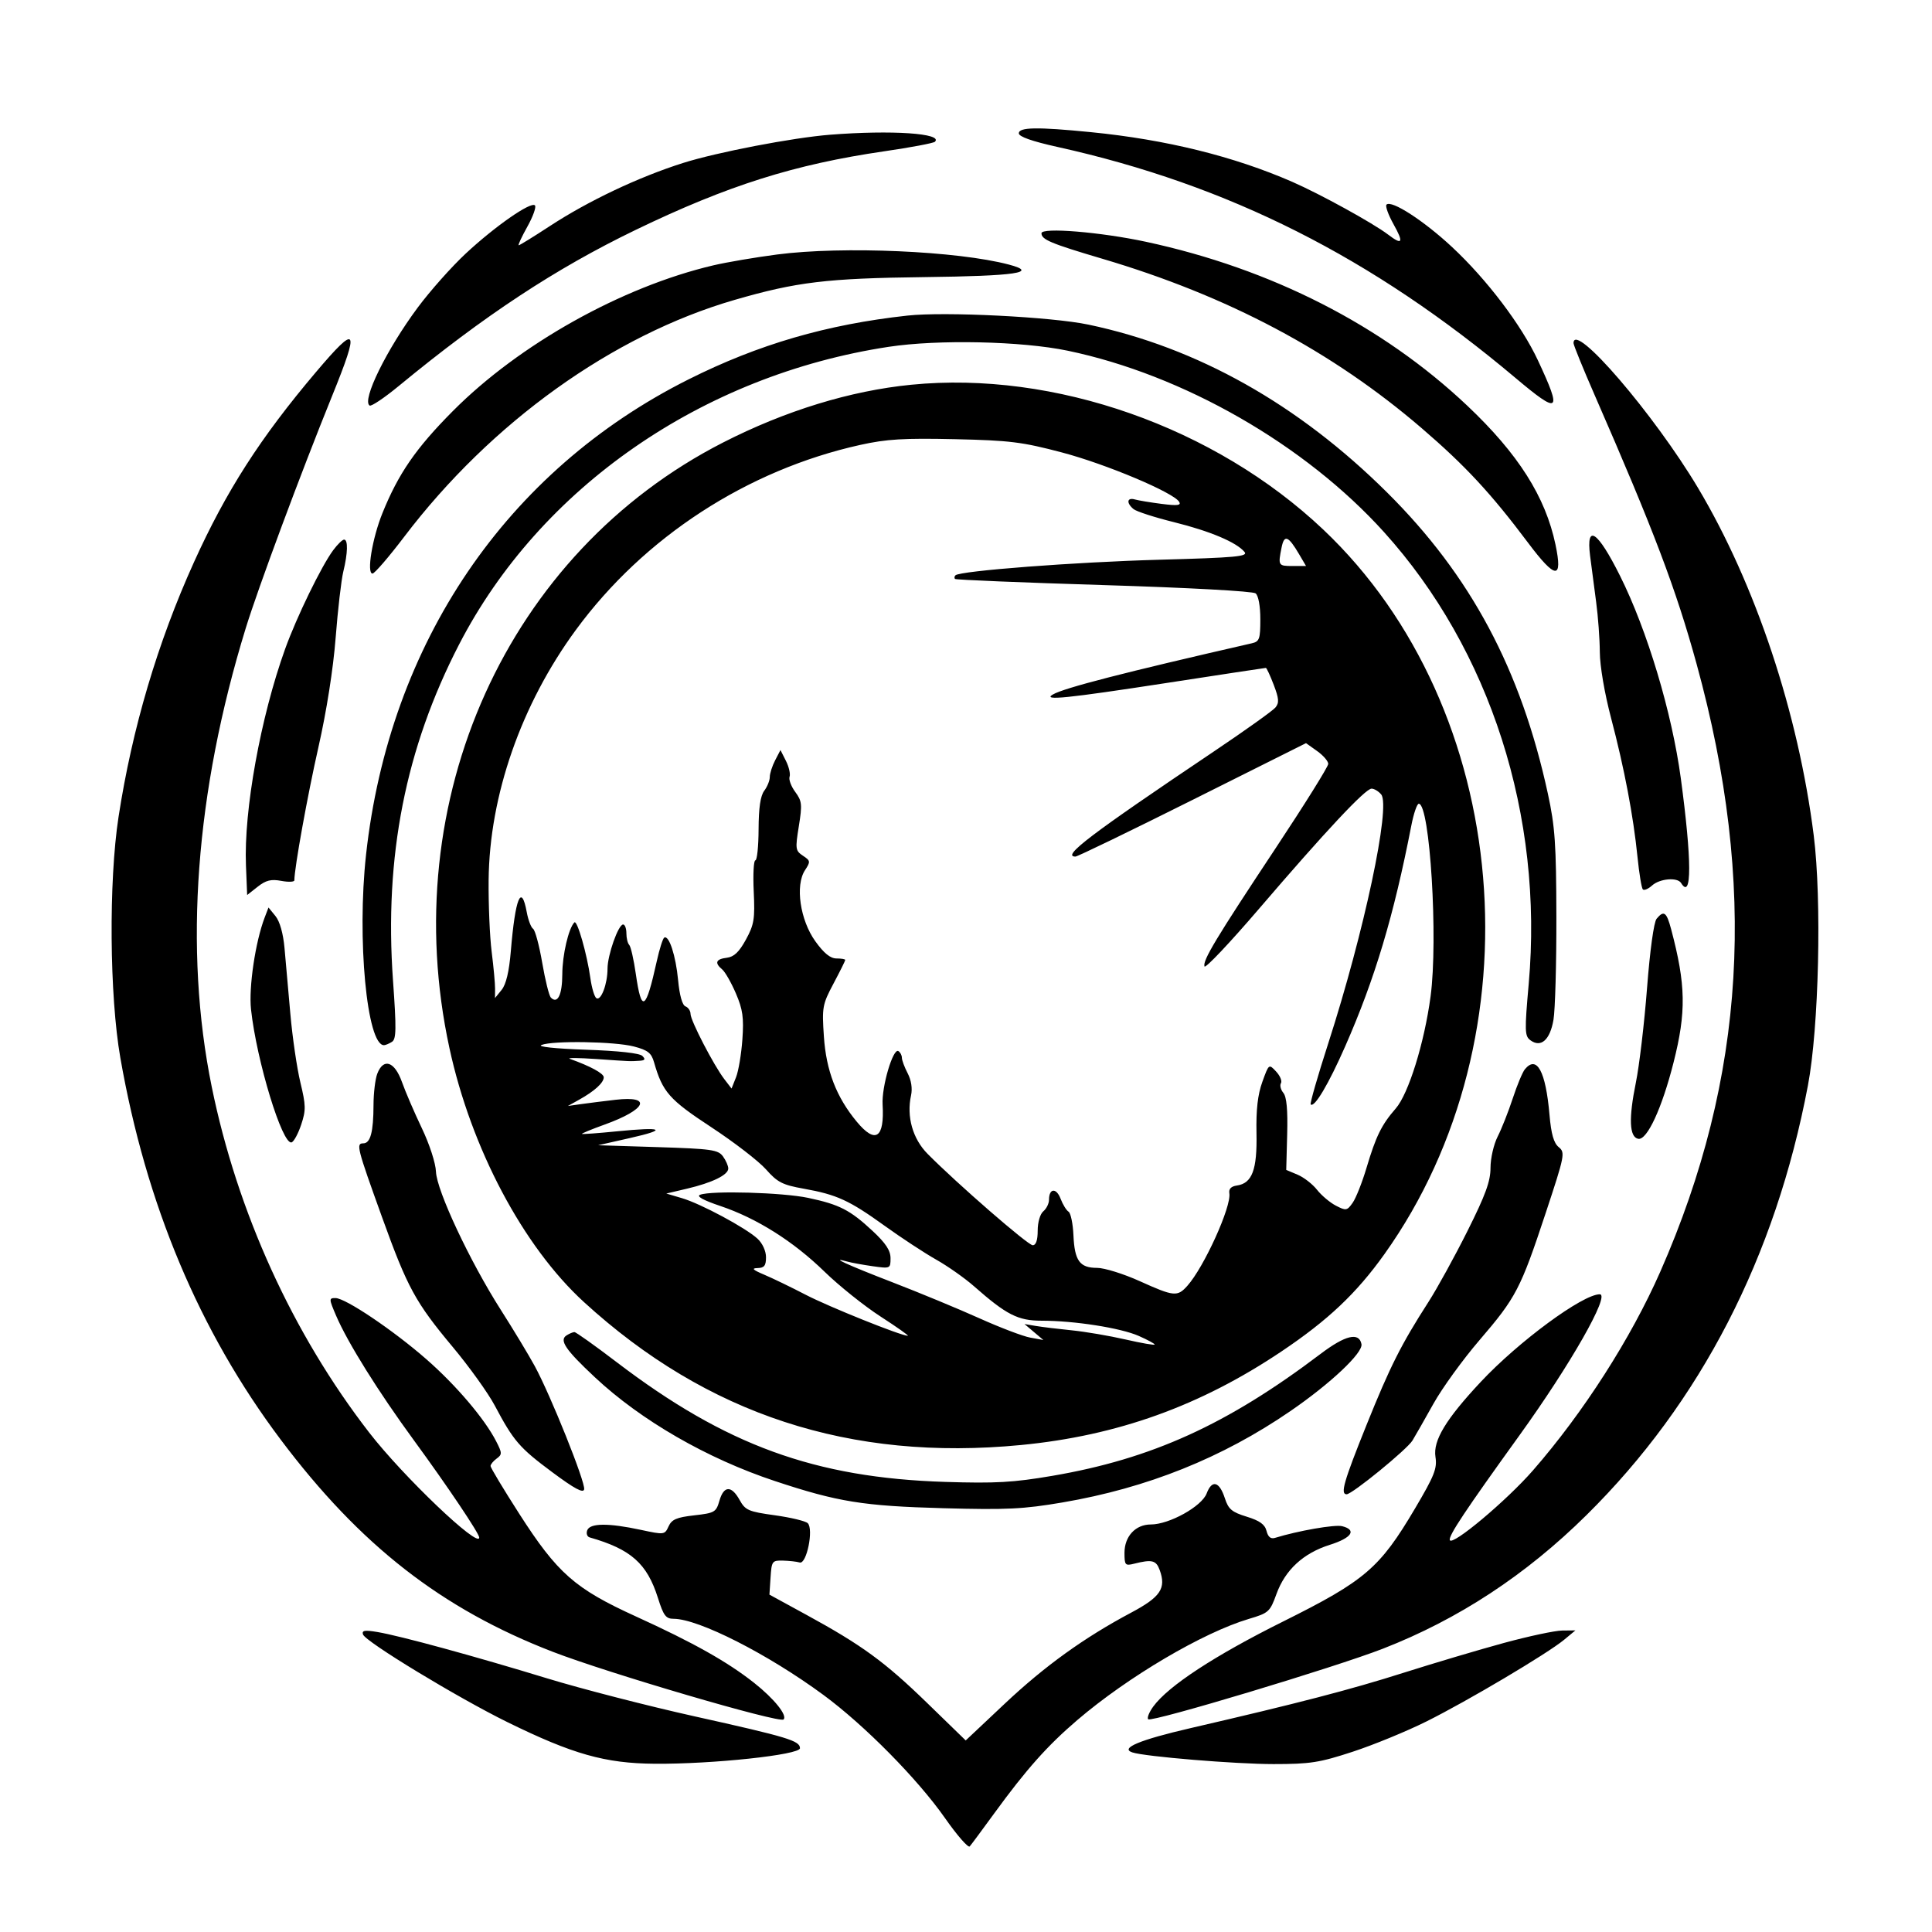 <svg xmlns="http://www.w3.org/2000/svg" width="512" height="512" viewBox="0 0 512 512" version="1.1">
	<path d="M 270 35.335 C 270 36.213, 273.506 37.447, 280.250 38.943 C 325.615 49.007, 363.667 68.200, 401.623 100.160 C 413.304 109.997, 414.064 109.401, 407.566 95.500 C 403.195 86.148, 394.041 74.071, 384.788 65.447 C 377.309 58.477, 368.734 52.932, 367.439 54.228 C 367.071 54.595, 367.916 56.944, 369.315 59.448 C 372.048 64.338, 371.668 65.065, 367.885 62.183 C 363.891 59.140, 349.914 51.446, 342.482 48.198 C 327.009 41.437, 309.024 36.995, 289.144 35.026 C 274.864 33.611, 270 33.690, 270 35.335 M 220 35.703 C 210.106 36.482, 189.974 40.349, 181 43.195 C 169.224 46.929, 155.924 53.229, 145.719 59.908 C 141.440 62.709, 137.727 65, 137.469 65 C 137.212 65, 138.237 62.786, 139.747 60.080 C 141.258 57.375, 142.165 54.831, 141.762 54.429 C 140.686 53.353, 131.166 59.981, 123.418 67.201 C 119.700 70.666, 113.994 77.082, 110.737 81.460 C 102.465 92.582, 95.805 106.143, 97.960 107.475 C 98.407 107.752, 101.862 105.433, 105.636 102.324 C 128.352 83.612, 147.228 71.175, 168.500 60.905 C 192.831 49.158, 210.521 43.565, 234.298 40.101 C 241.337 39.076, 247.399 37.934, 247.769 37.564 C 249.993 35.340, 236.289 34.422, 220 35.703 M 276 61.815 C 276 63.495, 278.494 64.541, 292.074 68.556 C 325.378 78.402, 353.022 93.068, 376.798 113.505 C 388.332 123.419, 395.123 130.736, 404.956 143.842 C 412.263 153.581, 414.191 153.712, 412.224 144.334 C 409.561 131.634, 402.330 120.248, 388.833 107.500 C 366.288 86.205, 336.898 71.215, 303.701 64.078 C 291.631 61.483, 276 60.206, 276 61.815 M 206 67.437 C 200.225 68.187, 192.575 69.489, 189 70.330 C 164.769 76.029, 137.600 91.233, 120 108.944 C 110.209 118.796, 105.583 125.504, 101.345 135.997 C 98.646 142.678, 97.116 152, 98.717 152 C 99.265 152, 103.040 147.619, 107.107 142.265 C 130.133 111.947, 162.353 88.844, 194.669 79.479 C 211.111 74.714, 219.118 73.751, 244.879 73.438 C 269.285 73.142, 275.390 72.241, 267.377 70.119 C 253.765 66.513, 223.343 65.184, 206 67.437 M 240.500 83.632 C 219.105 85.979, 201.012 91.250, 182.500 100.528 C 134.175 124.747, 103.172 170.429, 97.006 226.500 C 94.557 248.775, 97.229 277.080, 101.773 276.985 C 102.173 276.976, 103.119 276.577, 103.875 276.098 C 105.024 275.371, 105.069 272.688, 104.149 259.826 C 101.803 227.016, 107.449 198.311, 121.660 170.795 C 143.146 129.194, 186.100 99.430, 235.500 91.912 C 248.607 89.917, 270.752 90.398, 282.957 92.942 C 313.575 99.325, 345.850 117.831, 366.769 141 C 394.954 172.215, 409.063 216.247, 405.127 260.709 C 404.012 273.299, 404.051 274.564, 405.593 275.691 C 408.379 277.729, 410.777 275.587, 411.689 270.247 C 412.135 267.636, 412.480 255.375, 412.455 243 C 412.416 223.648, 412.101 219.078, 410.203 210.336 C 403.060 177.426, 389.771 152.534, 367.584 130.500 C 344.055 107.134, 317.317 92.106, 288.467 86.031 C 278.644 83.963, 250.373 82.549, 240.500 83.632 M 83.764 98.573 C 69.002 115.995, 59.941 130.112, 51.395 149 C 41.755 170.307, 35.013 193.080, 31.412 216.500 C 28.784 233.586, 29.012 263.882, 31.892 280.333 C 38.695 319.193, 52.804 352.790, 74.376 381.500 C 95.416 409.501, 117.024 426.359, 146.455 437.731 C 161.216 443.435, 206.591 456.742, 207.654 455.679 C 208.725 454.608, 205.156 450.170, 199.854 445.979 C 192.780 440.387, 183.739 435.307, 168.559 428.394 C 152.339 421.007, 147.728 416.948, 137.582 401.127 C 133.412 394.626, 130 388.949, 130 388.513 C 130 388.077, 130.728 387.188, 131.617 386.538 C 133.102 385.452, 133.090 385.073, 131.473 381.928 C 128.420 375.987, 120.903 367.144, 113.065 360.275 C 104.267 352.563, 91.556 344, 88.907 344 C 87.150 344, 87.157 344.201, 89.077 348.680 C 92.132 355.807, 100.231 368.775, 109.747 381.779 C 118.576 393.845, 127 406.384, 127 407.460 C 127 410.501, 106.828 391.260, 97.845 379.651 C 77.547 353.416, 62.884 321.218, 56.109 288 C 48.678 251.565, 51.768 209.886, 65.115 166.500 C 68.413 155.781, 79.726 125.354, 87.956 105.068 C 95.413 86.688, 94.730 85.630, 83.764 98.573 M 417 90.941 C 417 91.458, 419.518 97.645, 422.596 104.691 C 438.293 140.624, 444.154 156.085, 449.626 175.994 C 465.723 234.565, 462.677 285.468, 439.990 337.022 C 432.225 354.668, 419.618 374.342, 406.259 389.664 C 399.247 397.706, 384.777 409.831, 384.213 408.138 C 383.839 407.017, 388.242 400.397, 402.702 380.338 C 416.188 361.630, 426.792 343, 423.954 343 C 419.423 343, 402.423 355.517, 392.396 366.236 C 383.159 376.110, 379.741 381.771, 380.412 386.080 C 380.892 389.166, 380.144 391.055, 374.979 399.790 C 365.645 415.579, 361.769 418.897, 340 429.735 C 321.892 438.751, 309.644 446.770, 305.638 452.234 C 304.536 453.737, 303.929 455.262, 304.289 455.623 C 305.159 456.492, 353.783 441.870, 366.500 436.915 C 386.495 429.124, 404.374 417.387, 420.451 401.500 C 450.696 371.611, 470.505 333.173, 479.122 287.650 C 482.023 272.324, 482.810 238.524, 480.664 221.452 C 476.575 188.935, 465.255 154.919, 450.006 129.327 C 438.360 109.782, 417 84.940, 417 90.941 M 241.500 101.958 C 225.343 103.553, 208.131 108.837, 191.625 117.269 C 134.468 146.469, 104.858 211.995, 119.106 277.754 C 124.861 304.318, 138.624 330.307, 154.747 345.057 C 187.351 374.884, 225.356 387.316, 270.576 382.944 C 296.112 380.475, 318.039 372.601, 339.561 358.172 C 351.924 349.883, 359.482 342.744, 366.885 332.363 C 408.115 274.543, 400.788 187.761, 350.672 140.337 C 321.967 113.174, 279.416 98.215, 241.500 101.958 M 228 117.899 C 198.028 124.536, 170.662 142.335, 152.614 166.931 C 138.119 186.686, 129.711 210.791, 129.491 233.224 C 129.428 239.672, 129.790 248.222, 130.295 252.224 C 130.800 256.226, 131.206 260.624, 131.197 261.997 L 131.181 264.495 132.940 262.322 C 134.119 260.867, 134.922 257.486, 135.372 252.088 C 136.554 237.913, 138.168 233.967, 139.599 241.750 C 139.978 243.813, 140.731 245.787, 141.272 246.138 C 141.813 246.489, 142.902 250.539, 143.692 255.138 C 144.482 259.737, 145.511 263.888, 145.977 264.363 C 147.762 266.178, 149.001 263.663, 149.015 258.191 C 149.029 253.063, 150.679 245.987, 152.222 244.445 C 152.955 243.712, 155.570 252.839, 156.458 259.227 C 156.820 261.826, 157.540 264.216, 158.060 264.537 C 159.287 265.296, 161 260.742, 161 256.718 C 161 253.088, 163.855 245, 165.136 245 C 165.611 245, 166 246.050, 166 247.333 C 166 248.617, 166.338 250.001, 166.750 250.410 C 167.162 250.818, 167.950 254.287, 168.500 258.118 C 170.003 268.586, 171.139 267.888, 174.058 254.703 C 174.764 251.515, 175.649 248.717, 176.025 248.485 C 177.284 247.707, 179.100 253.267, 179.706 259.753 C 180.080 263.759, 180.814 266.375, 181.653 266.697 C 182.394 266.981, 183 267.888, 183 268.711 C 183 270.459, 189.172 282.367, 191.956 285.988 L 193.868 288.477 195.056 285.488 C 195.709 283.845, 196.466 279.332, 196.739 275.460 C 197.149 269.659, 196.844 267.508, 195.008 263.241 C 193.783 260.393, 192.155 257.544, 191.390 256.909 C 189.305 255.178, 189.702 254.169, 192.609 253.816 C 194.520 253.585, 195.876 252.296, 197.676 249 C 199.850 245.019, 200.089 243.548, 199.746 236.250 C 199.533 231.713, 199.728 228, 200.179 228 C 200.631 228, 201.014 224.287, 201.032 219.750 C 201.054 214.086, 201.524 210.892, 202.532 209.559 C 203.339 208.491, 204 206.855, 204 205.923 C 204 204.991, 204.637 203.001, 205.415 201.500 L 206.831 198.772 208.278 201.636 C 209.074 203.211, 209.510 205.106, 209.247 205.848 C 208.984 206.589, 209.659 208.401, 210.749 209.874 C 212.532 212.285, 212.626 213.190, 211.697 218.959 C 210.728 224.978, 210.794 225.451, 212.793 226.779 C 214.795 228.108, 214.826 228.336, 213.324 230.628 C 210.693 234.643, 212.033 243.827, 216.070 249.448 C 218.343 252.613, 220.049 254, 221.670 254 C 222.951 254, 224 254.179, 224 254.398 C 224 254.618, 222.602 257.430, 220.892 260.648 C 217.946 266.197, 217.814 266.925, 218.340 274.702 C 218.954 283.765, 221.645 290.740, 227.039 297.250 C 232.004 303.243, 234.425 301.647, 233.899 292.729 C 233.620 287.992, 236.665 277.675, 238.083 278.551 C 238.587 278.863, 239.003 279.654, 239.006 280.309 C 239.010 280.964, 239.702 282.822, 240.544 284.438 C 241.499 286.269, 241.836 288.470, 241.438 290.280 C 240.203 295.903, 241.864 301.784, 245.815 305.778 C 253.575 313.622, 272.413 330, 273.677 330 C 274.547 330, 275 328.673, 275 326.122 C 275 323.896, 275.639 321.715, 276.500 321 C 277.325 320.315, 278 318.937, 278 317.937 C 278 314.881, 279.940 314.712, 281.064 317.669 C 281.648 319.204, 282.598 320.751, 283.175 321.108 C 283.752 321.465, 284.337 324.278, 284.474 327.359 C 284.774 334.126, 286.135 336, 290.747 336 C 292.673 336, 297.737 337.575, 302 339.500 C 311.129 343.622, 312.017 343.710, 314.664 340.750 C 319.085 335.808, 326.376 319.739, 325.789 316.231 C 325.597 315.079, 326.261 314.392, 327.775 314.177 C 331.834 313.601, 333.181 310.013, 332.982 300.302 C 332.855 294.083, 333.310 290.093, 334.534 286.705 C 336.266 281.911, 336.268 281.910, 338.184 283.968 C 339.239 285.100, 339.815 286.490, 339.465 287.057 C 339.115 287.624, 339.399 288.776, 340.098 289.618 C 340.971 290.670, 341.289 294.100, 341.116 300.594 L 340.864 310.039 343.867 311.302 C 345.518 311.996, 347.839 313.797, 349.023 315.302 C 350.208 316.808, 352.462 318.705, 354.033 319.517 C 356.710 320.901, 356.990 320.853, 358.472 318.747 C 359.342 317.511, 360.991 313.350, 362.137 309.500 C 364.641 301.091, 366.128 298.070, 369.883 293.763 C 373.276 289.872, 377.466 276.395, 379.117 264.064 C 381.146 248.906, 378.947 213, 375.990 213 C 375.523 213, 374.638 215.588, 374.022 218.750 C 369.349 242.740, 364.377 259.347, 356.508 277.253 C 352.077 287.336, 348.323 293.656, 347.345 292.678 C 347.110 292.444, 349.212 285.141, 352.016 276.451 C 361.504 247.044, 368.608 213.642, 366.034 210.541 C 365.331 209.694, 364.180 209, 363.476 209 C 361.834 209, 351.309 220.237, 333.620 240.876 C 325.900 249.883, 319.413 256.740, 319.204 256.113 C 318.681 254.543, 322.128 248.817, 338.163 224.620 C 345.773 213.136, 352 203.154, 352 202.438 C 352 201.722, 350.674 200.192, 349.054 199.038 L 346.107 196.940 316.060 211.970 C 299.534 220.237, 285.560 227, 285.006 227 C 281.244 227, 288.929 221.163, 321.608 199.200 C 329.918 193.616, 337.289 188.356, 337.990 187.512 C 339.030 186.259, 338.950 185.157, 337.549 181.489 C 336.606 179.020, 335.669 177, 335.468 177 C 335.266 177, 323.411 178.800, 309.123 181 C 282.724 185.065, 276.149 185.731, 279.017 184.050 C 281.979 182.314, 297.874 178.223, 331.750 170.476 C 333.769 170.015, 334 169.360, 334 164.103 C 334 160.615, 333.494 157.842, 332.750 157.248 C 332.030 156.674, 314.979 155.744, 292.511 155.054 C 271.068 154.395, 253.330 153.663, 253.095 153.428 C 252.859 153.193, 252.908 152.759, 253.203 152.464 C 254.387 151.280, 284.890 148.949, 307.241 148.336 C 327.550 147.778, 330.813 147.479, 329.808 146.269 C 327.686 143.712, 320.653 140.742, 311.145 138.387 C 306 137.113, 301.162 135.550, 300.395 134.913 C 298.443 133.293, 298.655 131.768, 300.750 132.360 C 301.712 132.633, 304.920 133.163, 307.878 133.539 C 312.034 134.068, 313.082 133.941, 312.489 132.982 C 310.957 130.503, 293.141 123, 281.464 119.916 C 270.860 117.115, 267.624 116.714, 253 116.387 C 239.528 116.085, 234.940 116.362, 228 117.899 M 339.628 145.109 C 338.674 149.882, 338.744 150, 342.557 150 L 346.113 150 344.307 146.923 C 341.403 141.978, 340.337 141.564, 339.628 145.109 M 421.385 147.250 C 421.748 150.137, 422.470 155.650, 422.990 159.500 C 423.509 163.350, 423.949 169.335, 423.967 172.800 C 423.986 176.485, 425.227 183.751, 426.954 190.300 C 430.455 203.572, 432.851 216.174, 433.955 227.130 C 434.397 231.508, 435.034 235.368, 435.373 235.706 C 435.711 236.044, 436.813 235.574, 437.823 234.661 C 439.844 232.831, 444.528 232.428, 445.500 234 C 448.390 238.676, 448.365 228.001, 445.435 206.277 C 443.084 188.844, 436.533 167.023, 429.314 152.576 C 423.373 140.687, 420.300 138.623, 421.385 147.250 M 88.287 145.826 C 85.150 150.069, 78.602 163.529, 75.554 172 C 69.059 190.051, 64.588 214.768, 65.181 229.345 L 65.500 237.190 68.290 234.991 C 70.469 233.273, 71.836 232.934, 74.540 233.441 C 76.443 233.799, 78.003 233.733, 78.006 233.295 C 78.031 229.929, 81.494 210.774, 84.388 198 C 86.544 188.481, 88.305 177.291, 88.950 169 C 89.528 161.575, 90.440 153.700, 90.977 151.500 C 92.178 146.575, 92.267 143, 91.188 143 C 90.741 143, 89.436 144.272, 88.287 145.826 M 70.137 243.160 C 67.682 249.570, 65.887 261.654, 66.522 267.500 C 68.004 281.148, 74.844 303.552, 77.280 302.740 C 77.882 302.539, 79.024 300.428, 79.817 298.048 C 81.098 294.205, 81.074 292.951, 79.603 286.855 C 78.692 283.080, 77.499 274.930, 76.953 268.745 C 76.407 262.560, 75.709 254.694, 75.402 251.264 C 75.054 247.378, 74.149 244.176, 73 242.764 L 71.155 240.500 70.137 243.160 M 439.016 243.481 C 438.287 244.359, 437.256 251.842, 436.481 261.873 C 435.763 271.174, 434.432 282.429, 433.524 286.883 C 431.580 296.414, 431.787 301.349, 434.150 301.796 C 436.483 302.237, 440.423 293.732, 443.495 281.622 C 446.908 268.164, 446.781 260.983, 442.869 246.250 C 441.655 241.680, 440.938 241.165, 439.016 243.481 M 143.500 276.927 C 142.310 277.394, 147.078 277.904, 155.278 278.185 C 163.873 278.479, 169.498 279.098, 170.228 279.828 C 171.124 280.724, 170.940 281.028, 169.450 281.118 C 166.808 281.279, 167.517 281.308, 158 280.651 C 153.325 280.328, 150.175 280.305, 151 280.600 C 156.490 282.562, 160 284.472, 160 285.497 C 160 286.935, 157.561 289.159, 153.500 291.421 L 150.500 293.093 154 292.599 C 155.925 292.328, 160.033 291.812, 163.129 291.453 C 172.963 290.312, 171.320 294.031, 160.226 298.026 C 156.775 299.269, 154.075 300.381, 154.226 300.497 C 154.377 300.613, 158.524 300.307, 163.443 299.818 C 175.736 298.594, 177.140 299.290, 167 301.580 L 158.500 303.500 174.333 304 C 188.521 304.448, 190.313 304.702, 191.583 306.441 C 192.362 307.509, 193 308.960, 193 309.665 C 193 311.365, 188.757 313.436, 182.038 315.017 L 176.575 316.301 180.734 317.529 C 185.748 319.010, 197.629 325.385, 200.750 328.269 C 202.062 329.482, 203 331.527, 203 333.174 C 203 335.422, 202.540 336.011, 200.750 336.054 C 199.058 336.095, 199.497 336.530, 202.519 337.804 C 204.729 338.737, 209.679 341.131, 213.519 343.125 C 219.675 346.322, 238.785 354, 240.585 354 C 240.954 354, 237.711 351.708, 233.378 348.907 C 229.045 346.106, 222.350 340.748, 218.500 337.001 C 210.226 328.947, 200.560 322.853, 190.901 319.600 C 186.332 318.062, 184.476 317.031, 185.538 316.624 C 188.531 315.475, 207.425 316.019, 214.164 317.447 C 222.468 319.207, 225.264 320.642, 231.250 326.216 C 234.728 329.455, 236 331.388, 236 333.433 C 236 336.194, 235.943 336.219, 231.250 335.557 C 228.637 335.188, 225.600 334.631, 224.500 334.319 C 219.567 332.920, 224.544 335.200, 236.500 339.816 C 243.650 342.577, 254 346.860, 259.500 349.335 C 265 351.810, 271.075 354.123, 273 354.475 L 276.500 355.115 274 353 L 271.500 350.885 274.500 351.390 C 276.150 351.668, 280.425 352.188, 284 352.546 C 287.575 352.904, 293.988 353.995, 298.250 354.971 C 302.512 355.947, 306 356.552, 306 356.316 C 306 356.081, 304.087 355.047, 301.750 354.021 C 296.953 351.913, 284.731 350, 276.067 350 C 269.765 350, 266.753 348.466, 258.086 340.842 C 255.658 338.706, 251.158 335.541, 248.086 333.807 C 245.014 332.073, 238.883 328.049, 234.462 324.865 C 225.057 318.090, 221.777 316.585, 212.993 315.016 C 207.360 314.010, 206.036 313.333, 203 309.901 C 201.075 307.725, 194.550 302.695, 188.500 298.723 C 177.339 291.394, 175.594 289.414, 173.324 281.500 C 172.615 279.029, 171.673 278.294, 167.982 277.330 C 162.905 276.006, 146.531 275.736, 143.500 276.927 M 99.975 284.565 C 99.439 285.976, 98.994 289.688, 98.986 292.815 C 98.969 300.007, 98.170 303, 96.267 303 C 94.310 303, 94.598 304.128, 101.248 322.573 C 107.994 341.285, 110.080 345.112, 120.010 357 C 124.374 362.225, 129.376 369.200, 131.126 372.500 C 136.104 381.886, 137.646 383.673, 146.346 390.141 C 152.252 394.532, 154.585 395.785, 154.807 394.686 C 155.179 392.847, 145.882 369.662, 141.700 362 C 140.049 358.975, 136.012 352.290, 132.729 347.145 C 124.527 334.287, 115.722 315.523, 115.534 310.500 C 115.450 308.239, 113.825 303.239, 111.799 299 C 109.827 294.875, 107.453 289.363, 106.524 286.750 C 104.572 281.262, 101.607 280.273, 99.975 284.565 M 404.113 283.364 C 403.490 284.114, 402.038 287.599, 400.887 291.107 C 399.735 294.616, 397.939 299.159, 396.896 301.203 C 395.853 303.248, 395 306.970, 395 309.476 C 395 313.055, 393.688 316.652, 388.876 326.265 C 385.508 332.994, 380.873 341.425, 378.576 345 C 371.296 356.329, 368.386 362.110, 362.115 377.700 C 356.109 392.629, 355.142 396, 356.864 396 C 358.332 396, 372.880 384.122, 374.324 381.745 C 375.074 380.510, 377.582 376.111, 379.897 371.968 C 382.212 367.826, 387.679 360.278, 392.045 355.195 C 401.774 343.869, 402.964 341.585, 409.612 321.500 C 414.684 306.175, 414.830 305.437, 413.077 304 C 411.755 302.916, 411.077 300.536, 410.633 295.426 C 409.631 283.891, 407.282 279.545, 404.113 283.364 M 150.147 353.888 C 148.135 355.163, 149.837 357.683, 157.647 364.989 C 169.902 376.453, 187.360 386.519, 205.340 392.489 C 222 398.021, 228.756 399.110, 250 399.691 C 266.775 400.150, 271.189 399.936, 281.583 398.162 C 304.023 394.331, 323.891 386.365, 341.989 373.939 C 352.608 366.649, 361.244 358.512, 360.805 356.210 C 360.185 352.954, 356.523 353.830, 349.947 358.808 C 325.235 377.516, 305.211 386.617, 278.871 391.113 C 268.554 392.874, 263.843 393.142, 250.500 392.722 C 215.958 391.634, 192.313 383.012, 163.375 360.951 C 157.638 356.578, 152.620 353.007, 152.223 353.015 C 151.825 353.024, 150.891 353.417, 150.147 353.888 M 319.778 395.777 C 318.480 399.215, 309.869 404, 304.978 404 C 300.918 404, 298 407.144, 298 411.519 C 298 414.785, 298.182 414.992, 300.532 414.403 C 305.309 413.204, 306.390 413.474, 307.343 416.110 C 309.090 420.939, 307.553 423.224, 299.767 427.367 C 287.275 434.014, 276.875 441.508, 266.212 451.548 L 255.924 461.235 245.712 451.314 C 234.493 440.415, 228.427 435.985, 213.704 427.944 L 203.907 422.593 204.204 418.046 C 204.486 413.708, 204.637 413.503, 207.500 413.576 C 209.150 413.618, 211.145 413.843, 211.932 414.076 C 213.754 414.615, 215.668 405.268, 214.065 403.665 C 213.497 403.097, 209.574 402.152, 205.347 401.566 C 198.329 400.593, 197.517 400.240, 196 397.500 C 193.842 393.607, 191.808 393.689, 190.653 397.716 C 189.785 400.741, 189.390 400.970, 183.972 401.583 C 179.300 402.111, 178.019 402.663, 177.178 404.508 C 176.159 406.745, 176.039 406.760, 169.821 405.426 C 161.217 403.581, 156.360 403.619, 155.624 405.538 C 155.299 406.384, 155.589 407.234, 156.267 407.428 C 167.218 410.553, 171.481 414.340, 174.372 423.510 C 175.840 428.169, 176.468 429, 178.516 429 C 185.113 429, 203.510 438.349, 218.206 449.170 C 229.104 457.194, 243.182 471.454, 250.439 481.819 C 253.642 486.394, 256.587 489.769, 256.983 489.319 C 257.379 488.868, 260.324 484.900, 263.528 480.500 C 271.971 468.904, 277.585 462.601, 285.500 455.834 C 298.927 444.354, 318.794 432.643, 330.990 429.018 C 336.216 427.465, 336.565 427.150, 338.268 422.444 C 340.583 416.046, 345.387 411.611, 352.393 409.402 C 358.245 407.558, 359.644 405.451, 355.679 404.456 C 353.738 403.968, 344.058 405.655, 337.866 407.559 C 336.760 407.899, 336.042 407.303, 335.643 405.715 C 335.209 403.985, 333.828 402.992, 330.385 401.934 C 326.459 400.728, 325.540 399.955, 324.608 397.075 C 323.152 392.576, 321.186 392.047, 319.778 395.777 M 96.196 433.142 C 96.805 435.045, 121.300 449.916, 134.500 456.398 C 151.795 464.890, 160.360 467.309, 173.500 467.413 C 188.823 467.534, 212 465.056, 212 463.296 C 212 461.317, 208.797 460.348, 184.028 454.840 C 171.669 452.091, 154.119 447.569, 145.028 444.791 C 125.666 438.873, 106.100 433.531, 100.044 432.507 C 96.660 431.936, 95.853 432.069, 96.196 433.142 M 398.500 435.413 C 391.900 437.212, 379.975 440.757, 372 443.290 C 357.864 447.781, 344.035 451.375, 315.500 457.972 C 302.048 461.082, 296.746 463.293, 300.072 464.403 C 303.414 465.518, 327.368 467.500, 337.500 467.500 C 347.227 467.499, 349.657 467.120, 358.500 464.222 C 364 462.420, 372.775 458.816, 378 456.214 C 388.925 450.774, 410.083 438.221, 414.500 434.559 L 417.500 432.072 414 432.107 C 412.075 432.127, 405.100 433.614, 398.500 435.413" stroke="none" fill="black" fill-rule="evenodd"/>
</svg>
